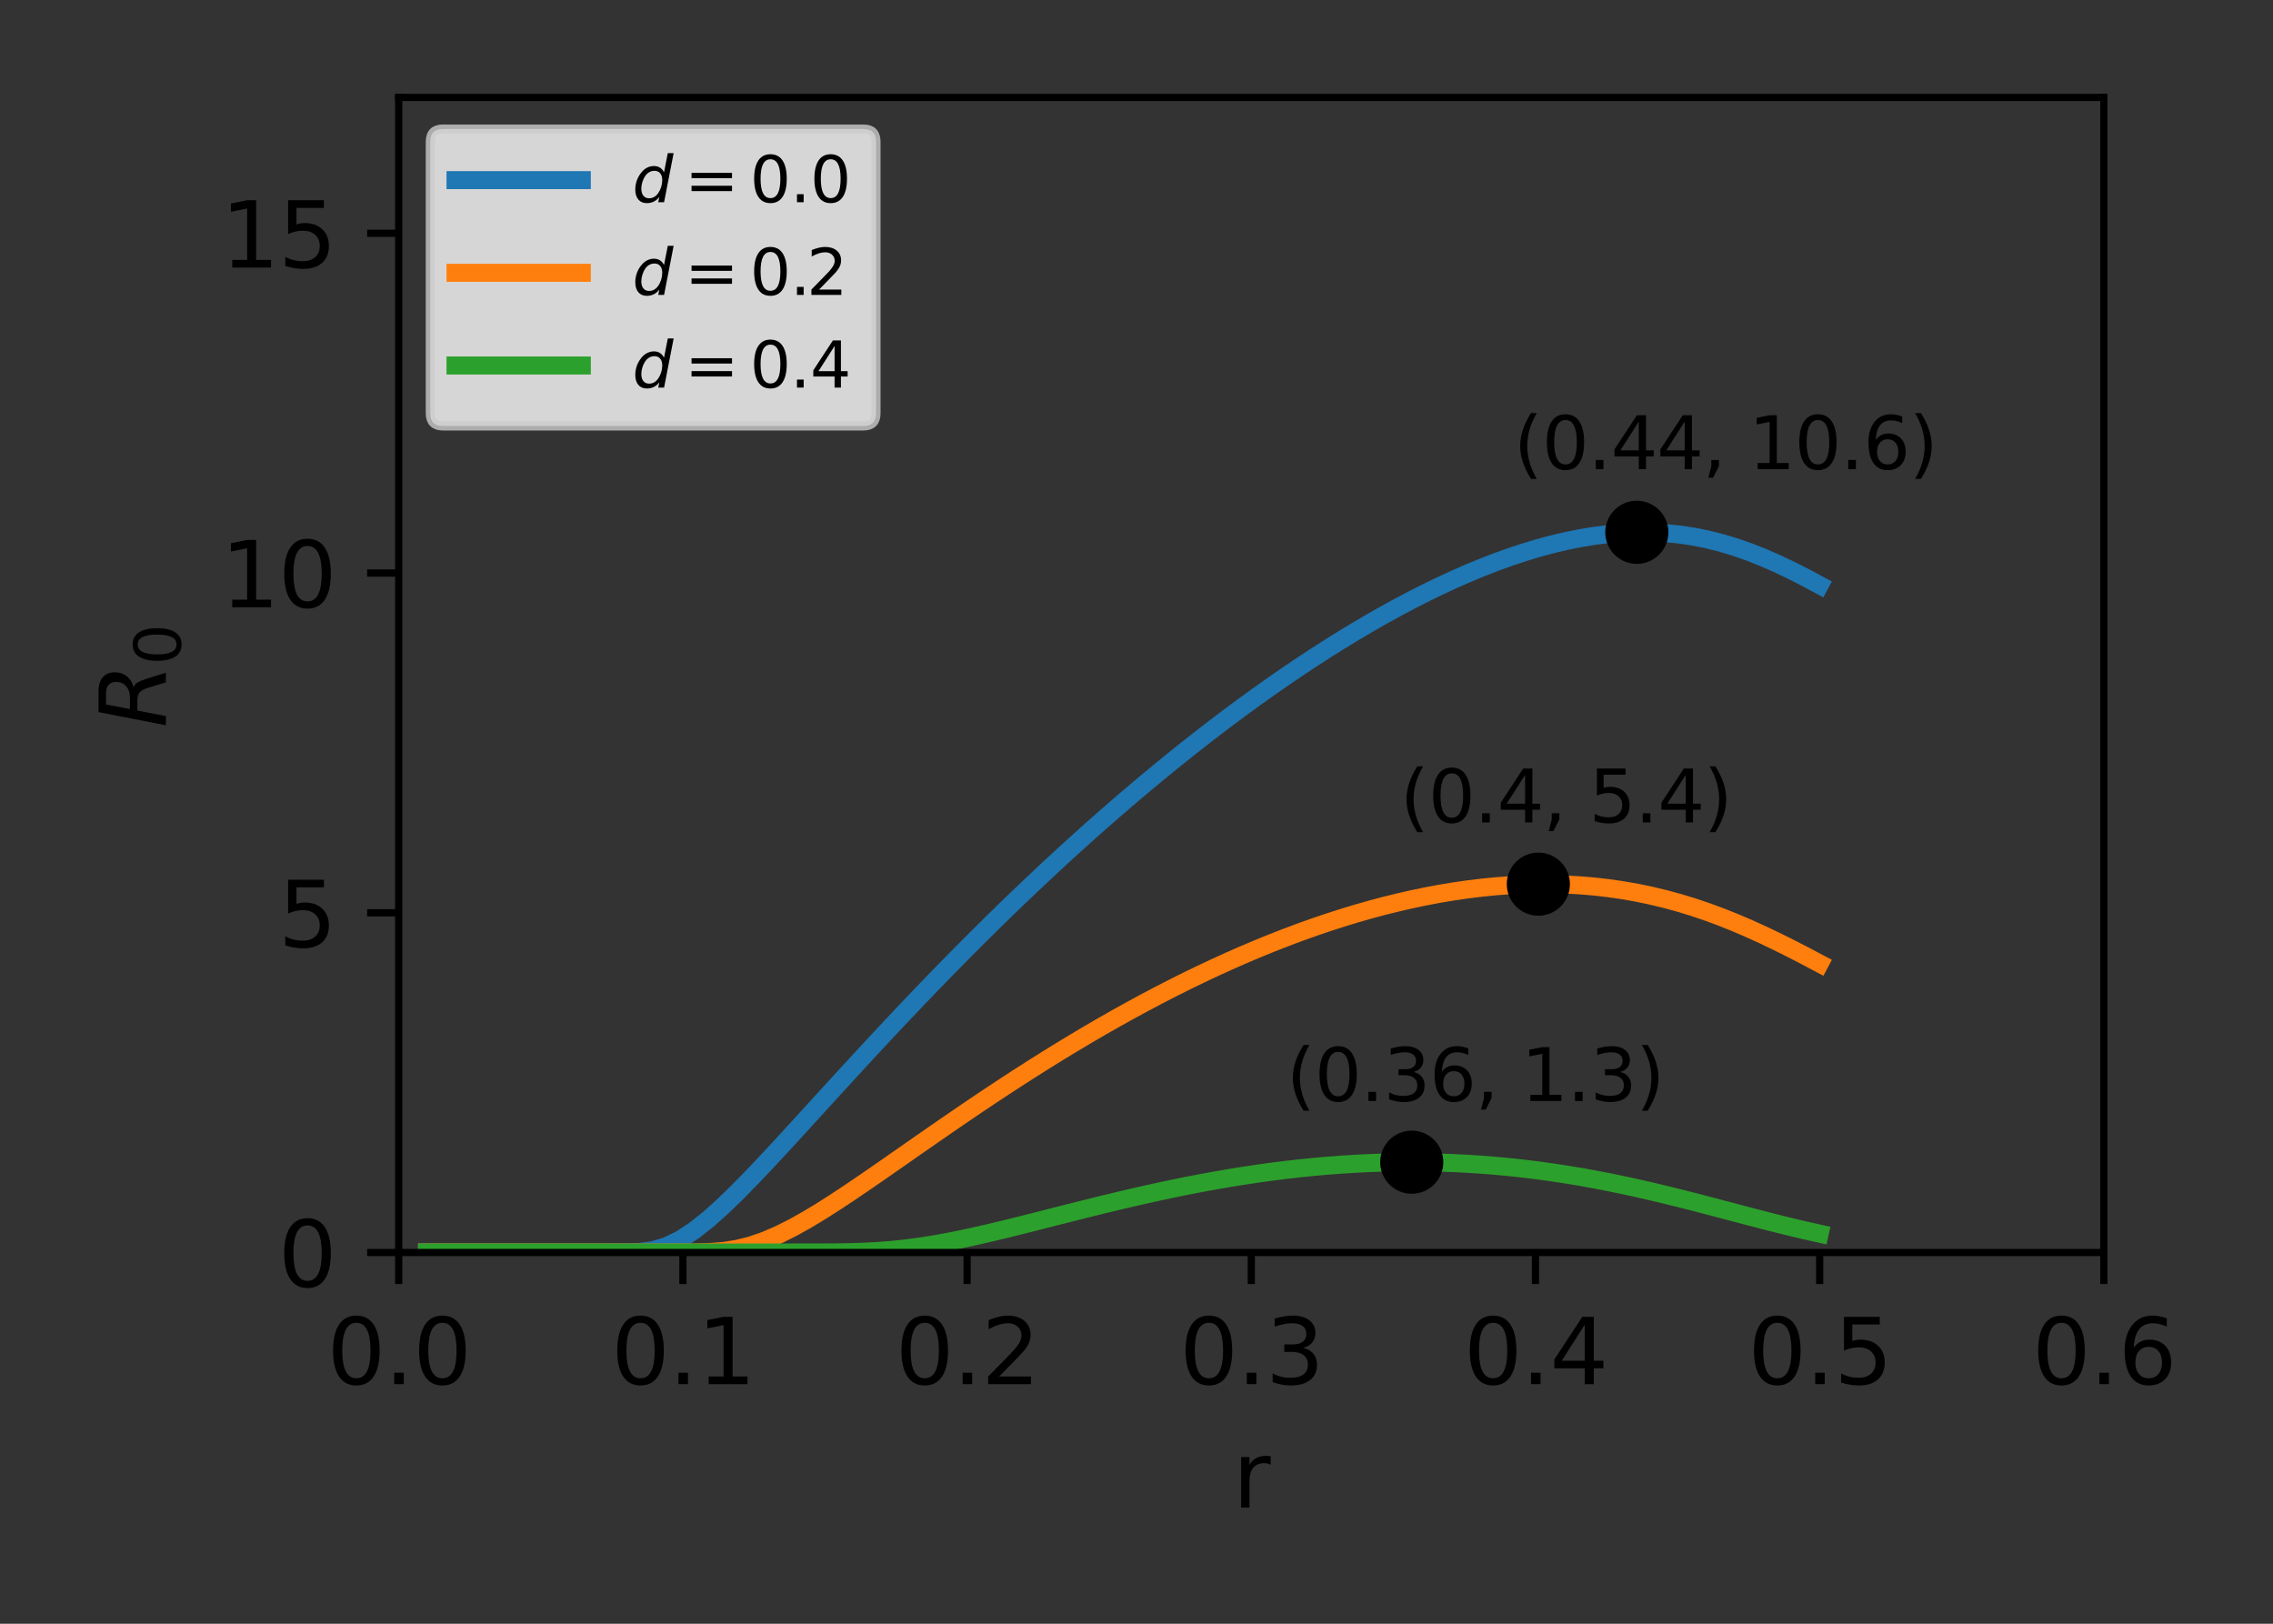 <?xml version="1.0" encoding="utf-8" standalone="no"?>
<!DOCTYPE svg PUBLIC "-//W3C//DTD SVG 1.1//EN"
  "http://www.w3.org/Graphics/SVG/1.1/DTD/svg11.dtd">
<svg xmlns:xlink="http://www.w3.org/1999/xlink" width="252pt" height="180pt" viewBox="0 0 252 180" xmlns="http://www.w3.org/2000/svg" version="1.1">
 <rect x="0" y="0" width="252" height="180" fill="#333333" stroke="none"/>
 <defs>
  <style type="text/css">*{stroke-linejoin: round; stroke-linecap: butt}</style>
 </defs>
 <g id="figure_1">
  <g id="patch_1">
   <path d="M 0 180 
L 252 180 
L 252 0 
L 0 0 
L 0 180 
z
" style="fill: none"/>
  </g>
  <g id="axes_1">
   <g id="patch_2">
    <path d="M 44.203 138.844 
L 233.248 138.844 
L 233.248 10.8 
L 44.203 10.8 
L 44.203 138.844 
z
" style="fill: none"/>
   </g>
   <g id="matplotlib.axis_1">
    <g id="xtick_1">
     <g id="line2d_1">
      <defs>
       <path id="m0e4a57281c" d="M 0 0 
L 0 3.5 
" style="stroke: #000000; stroke-width: 0.8"/>
      </defs>
      <g>
       <use xlink:href="#m0e4a57281c" x="44.203" y="138.844" style="stroke: #000000; stroke-width: 0.8"/>
      </g>
     </g>
     <g id="text_1">
      <!-- 0.0 -->
      <g transform="translate(36.252 153.442)scale(0.1 -0.1)">
       <defs>
        <path id="DejaVuSans-30" d="M 2034 4250 
Q 1547 4250 1301 3770 
Q 1056 3291 1056 2328 
Q 1056 1369 1301 889 
Q 1547 409 2034 409 
Q 2525 409 2770 889 
Q 3016 1369 3016 2328 
Q 3016 3291 2770 3770 
Q 2525 4250 2034 4250 
z
M 2034 4750 
Q 2819 4750 3233 4129 
Q 3647 3509 3647 2328 
Q 3647 1150 3233 529 
Q 2819 -91 2034 -91 
Q 1250 -91 836 529 
Q 422 1150 422 2328 
Q 422 3509 836 4129 
Q 1250 4750 2034 4750 
z
" transform="scale(0.016)"/>
        <path id="DejaVuSans-2e" d="M 684 794 
L 1344 794 
L 1344 0 
L 684 0 
L 684 794 
z
" transform="scale(0.016)"/>
       </defs>
       <use xlink:href="#DejaVuSans-30"/>
       <use xlink:href="#DejaVuSans-2e" x="63.623"/>
       <use xlink:href="#DejaVuSans-30" x="95.41"/>
      </g>
     </g>
    </g>
    <g id="xtick_2">
     <g id="line2d_2">
      <g>
       <use xlink:href="#m0e4a57281c" x="75.711" y="138.844" style="stroke: #000000; stroke-width: 0.8"/>
      </g>
     </g>
     <g id="text_2">
      <!-- 0.1 -->
      <g transform="translate(67.759 153.442)scale(0.1 -0.1)">
       <defs>
        <path id="DejaVuSans-31" d="M 794 531 
L 1825 531 
L 1825 4091 
L 703 3866 
L 703 4441 
L 1819 4666 
L 2450 4666 
L 2450 531 
L 3481 531 
L 3481 0 
L 794 0 
L 794 531 
z
" transform="scale(0.016)"/>
       </defs>
       <use xlink:href="#DejaVuSans-30"/>
       <use xlink:href="#DejaVuSans-2e" x="63.623"/>
       <use xlink:href="#DejaVuSans-31" x="95.41"/>
      </g>
     </g>
    </g>
    <g id="xtick_3">
     <g id="line2d_3">
      <g>
       <use xlink:href="#m0e4a57281c" x="107.218" y="138.844" style="stroke: #000000; stroke-width: 0.8"/>
      </g>
     </g>
     <g id="text_3">
      <!-- 0.2 -->
      <g transform="translate(99.267 153.442)scale(0.1 -0.1)">
       <defs>
        <path id="DejaVuSans-32" d="M 1228 531 
L 3431 531 
L 3431 0 
L 469 0 
L 469 531 
Q 828 903 1448 1529 
Q 2069 2156 2228 2338 
Q 2531 2678 2651 2914 
Q 2772 3150 2772 3378 
Q 2772 3750 2511 3984 
Q 2250 4219 1831 4219 
Q 1534 4219 1204 4116 
Q 875 4013 500 3803 
L 500 4441 
Q 881 4594 1212 4672 
Q 1544 4750 1819 4750 
Q 2544 4750 2975 4387 
Q 3406 4025 3406 3419 
Q 3406 3131 3298 2873 
Q 3191 2616 2906 2266 
Q 2828 2175 2409 1742 
Q 1991 1309 1228 531 
z
" transform="scale(0.016)"/>
       </defs>
       <use xlink:href="#DejaVuSans-30"/>
       <use xlink:href="#DejaVuSans-2e" x="63.623"/>
       <use xlink:href="#DejaVuSans-32" x="95.41"/>
      </g>
     </g>
    </g>
    <g id="xtick_4">
     <g id="line2d_4">
      <g>
       <use xlink:href="#m0e4a57281c" x="138.726" y="138.844" style="stroke: #000000; stroke-width: 0.8"/>
      </g>
     </g>
     <g id="text_4">
      <!-- 0.3 -->
      <g transform="translate(130.774 153.442)scale(0.1 -0.1)">
       <defs>
        <path id="DejaVuSans-33" d="M 2597 2516 
Q 3050 2419 3304 2112 
Q 3559 1806 3559 1356 
Q 3559 666 3084 287 
Q 2609 -91 1734 -91 
Q 1441 -91 1130 -33 
Q 819 25 488 141 
L 488 750 
Q 750 597 1062 519 
Q 1375 441 1716 441 
Q 2309 441 2620 675 
Q 2931 909 2931 1356 
Q 2931 1769 2642 2001 
Q 2353 2234 1838 2234 
L 1294 2234 
L 1294 2753 
L 1863 2753 
Q 2328 2753 2575 2939 
Q 2822 3125 2822 3475 
Q 2822 3834 2567 4026 
Q 2313 4219 1838 4219 
Q 1578 4219 1281 4162 
Q 984 4106 628 3988 
L 628 4550 
Q 988 4650 1302 4700 
Q 1616 4750 1894 4750 
Q 2613 4750 3031 4423 
Q 3450 4097 3450 3541 
Q 3450 3153 3228 2886 
Q 3006 2619 2597 2516 
z
" transform="scale(0.016)"/>
       </defs>
       <use xlink:href="#DejaVuSans-30"/>
       <use xlink:href="#DejaVuSans-2e" x="63.623"/>
       <use xlink:href="#DejaVuSans-33" x="95.41"/>
      </g>
     </g>
    </g>
    <g id="xtick_5">
     <g id="line2d_5">
      <g>
       <use xlink:href="#m0e4a57281c" x="170.233" y="138.844" style="stroke: #000000; stroke-width: 0.8"/>
      </g>
     </g>
     <g id="text_5">
      <!-- 0.4 -->
      <g transform="translate(162.282 153.442)scale(0.1 -0.1)">
       <defs>
        <path id="DejaVuSans-34" d="M 2419 4116 
L 825 1625 
L 2419 1625 
L 2419 4116 
z
M 2253 4666 
L 3047 4666 
L 3047 1625 
L 3713 1625 
L 3713 1100 
L 3047 1100 
L 3047 0 
L 2419 0 
L 2419 1100 
L 313 1100 
L 313 1709 
L 2253 4666 
z
" transform="scale(0.016)"/>
       </defs>
       <use xlink:href="#DejaVuSans-30"/>
       <use xlink:href="#DejaVuSans-2e" x="63.623"/>
       <use xlink:href="#DejaVuSans-34" x="95.41"/>
      </g>
     </g>
    </g>
    <g id="xtick_6">
     <g id="line2d_6">
      <g>
       <use xlink:href="#m0e4a57281c" x="201.741" y="138.844" style="stroke: #000000; stroke-width: 0.8"/>
      </g>
     </g>
     <g id="text_6">
      <!-- 0.5 -->
      <g transform="translate(193.789 153.442)scale(0.1 -0.1)">
       <defs>
        <path id="DejaVuSans-35" d="M 691 4666 
L 3169 4666 
L 3169 4134 
L 1269 4134 
L 1269 2991 
Q 1406 3038 1543 3061 
Q 1681 3084 1819 3084 
Q 2600 3084 3056 2656 
Q 3513 2228 3513 1497 
Q 3513 744 3044 326 
Q 2575 -91 1722 -91 
Q 1428 -91 1123 -41 
Q 819 9 494 109 
L 494 744 
Q 775 591 1075 516 
Q 1375 441 1709 441 
Q 2250 441 2565 725 
Q 2881 1009 2881 1497 
Q 2881 1984 2565 2268 
Q 2250 2553 1709 2553 
Q 1456 2553 1204 2497 
Q 953 2441 691 2322 
L 691 4666 
z
" transform="scale(0.016)"/>
       </defs>
       <use xlink:href="#DejaVuSans-30"/>
       <use xlink:href="#DejaVuSans-2e" x="63.623"/>
       <use xlink:href="#DejaVuSans-35" x="95.41"/>
      </g>
     </g>
    </g>
    <g id="xtick_7">
     <g id="line2d_7">
      <g>
       <use xlink:href="#m0e4a57281c" x="233.248" y="138.844" style="stroke: #000000; stroke-width: 0.8"/>
      </g>
     </g>
     <g id="text_7">
      <!-- 0.6 -->
      <g transform="translate(225.297 153.442)scale(0.1 -0.1)">
       <defs>
        <path id="DejaVuSans-36" d="M 2113 2584 
Q 1688 2584 1439 2293 
Q 1191 2003 1191 1497 
Q 1191 994 1439 701 
Q 1688 409 2113 409 
Q 2538 409 2786 701 
Q 3034 994 3034 1497 
Q 3034 2003 2786 2293 
Q 2538 2584 2113 2584 
z
M 3366 4563 
L 3366 3988 
Q 3128 4100 2886 4159 
Q 2644 4219 2406 4219 
Q 1781 4219 1451 3797 
Q 1122 3375 1075 2522 
Q 1259 2794 1537 2939 
Q 1816 3084 2150 3084 
Q 2853 3084 3261 2657 
Q 3669 2231 3669 1497 
Q 3669 778 3244 343 
Q 2819 -91 2113 -91 
Q 1303 -91 875 529 
Q 447 1150 447 2328 
Q 447 3434 972 4092 
Q 1497 4750 2381 4750 
Q 2619 4750 2861 4703 
Q 3103 4656 3366 4563 
z
" transform="scale(0.016)"/>
       </defs>
       <use xlink:href="#DejaVuSans-30"/>
       <use xlink:href="#DejaVuSans-2e" x="63.623"/>
       <use xlink:href="#DejaVuSans-36" x="95.41"/>
      </g>
     </g>
    </g>
    <g id="text_8">
     <!-- r -->
     <g transform="translate(136.67 167.12)scale(0.1 -0.1)">
      <defs>
       <path id="DejaVuSans-72" d="M 2631 2963 
Q 2534 3019 2420 3045 
Q 2306 3072 2169 3072 
Q 1681 3072 1420 2755 
Q 1159 2438 1159 1844 
L 1159 0 
L 581 0 
L 581 3500 
L 1159 3500 
L 1159 2956 
Q 1341 3275 1631 3429 
Q 1922 3584 2338 3584 
Q 2397 3584 2469 3576 
Q 2541 3569 2628 3553 
L 2631 2963 
z
" transform="scale(0.016)"/>
      </defs>
      <use xlink:href="#DejaVuSans-72"/>
     </g>
    </g>
   </g>
   <g id="matplotlib.axis_2">
    <g id="ytick_1">
     <g id="line2d_8">
      <defs>
       <path id="m2e373c9112" d="M 0 0 
L -3.5 0 
" style="stroke: #000000; stroke-width: 0.8"/>
      </defs>
      <g>
       <use xlink:href="#m2e373c9112" x="44.203" y="138.844" style="stroke: #000000; stroke-width: 0.8"/>
      </g>
     </g>
     <g id="text_9">
      <!-- 0 -->
      <g transform="translate(30.841 142.643)scale(0.1 -0.1)">
       <use xlink:href="#DejaVuSans-30"/>
      </g>
     </g>
    </g>
    <g id="ytick_2">
     <g id="line2d_9">
      <g>
       <use xlink:href="#m2e373c9112" x="44.203" y="101.184" style="stroke: #000000; stroke-width: 0.8"/>
      </g>
     </g>
     <g id="text_10">
      <!-- 5 -->
      <g transform="translate(30.841 104.983)scale(0.1 -0.1)">
       <use xlink:href="#DejaVuSans-35"/>
      </g>
     </g>
    </g>
    <g id="ytick_3">
     <g id="line2d_10">
      <g>
       <use xlink:href="#m2e373c9112" x="44.203" y="63.524" style="stroke: #000000; stroke-width: 0.8"/>
      </g>
     </g>
     <g id="text_11">
      <!-- 10 -->
      <g transform="translate(24.478 67.323)scale(0.1 -0.1)">
       <use xlink:href="#DejaVuSans-31"/>
       <use xlink:href="#DejaVuSans-30" x="63.623"/>
      </g>
     </g>
    </g>
    <g id="ytick_4">
     <g id="line2d_11">
      <g>
       <use xlink:href="#m2e373c9112" x="44.203" y="25.864" style="stroke: #000000; stroke-width: 0.8"/>
      </g>
     </g>
     <g id="text_12">
      <!-- 15 -->
      <g transform="translate(24.478 29.663)scale(0.1 -0.1)">
       <use xlink:href="#DejaVuSans-31"/>
       <use xlink:href="#DejaVuSans-35" x="63.623"/>
      </g>
     </g>
    </g>
    <g id="text_13">
     <!-- $R_0$ -->
     <g transform="translate(18.398 80.672)rotate(-90)scale(0.1 -0.1)">
      <defs>
       <path id="DejaVuSans-Oblique-52" d="M 1613 4147 
L 1294 2491 
L 2106 2491 
Q 2584 2491 2879 2755 
Q 3175 3019 3175 3444 
Q 3175 3784 2976 3965 
Q 2778 4147 2406 4147 
L 1613 4147 
z
M 2772 2241 
Q 2972 2194 3105 2009 
Q 3238 1825 3413 1275 
L 3809 0 
L 3144 0 
L 2778 1197 
Q 2638 1659 2453 1815 
Q 2269 1972 1888 1972 
L 1191 1972 
L 806 0 
L 172 0 
L 1081 4666 
L 2503 4666 
Q 3150 4666 3495 4373 
Q 3841 4081 3841 3531 
Q 3841 3044 3547 2687 
Q 3253 2331 2772 2241 
z
" transform="scale(0.016)"/>
      </defs>
      <use xlink:href="#DejaVuSans-Oblique-52" transform="translate(0 0.094)"/>
      <use xlink:href="#DejaVuSans-30" transform="translate(69.482 -16.312)scale(0.7)"/>
     </g>
    </g>
   </g>
   <g id="line2d_12">
    <path d="M 47.354 138.844 
L 48.913 138.844 
L 50.473 138.844 
L 52.032 138.844 
L 53.592 138.844 
L 55.151 138.844 
L 56.711 138.844 
L 58.27 138.844 
L 59.83 138.844 
L 61.389 138.844 
L 62.949 138.844 
L 64.508 138.844 
L 66.067 138.844 
L 67.627 138.844 
L 69.186 138.841 
L 70.746 138.8 
L 72.305 138.611 
L 73.865 138.158 
L 75.424 137.407 
L 76.984 136.386 
L 78.543 135.151 
L 80.103 133.756 
L 81.662 132.249 
L 83.222 130.662 
L 84.781 129.023 
L 86.34 127.348 
L 87.9 125.654 
L 89.459 123.948 
L 91.019 122.238 
L 92.578 120.53 
L 94.138 118.829 
L 95.697 117.136 
L 97.257 115.454 
L 98.816 113.786 
L 100.376 112.133 
L 101.935 110.496 
L 103.495 108.875 
L 105.054 107.273 
L 106.614 105.688 
L 108.173 104.123 
L 109.732 102.576 
L 111.292 101.05 
L 112.851 99.543 
L 114.411 98.056 
L 115.97 96.59 
L 117.53 95.145 
L 119.089 93.721 
L 120.649 92.317 
L 122.208 90.935 
L 123.768 89.575 
L 125.327 88.236 
L 126.887 86.919 
L 128.446 85.624 
L 130.006 84.352 
L 131.565 83.102 
L 133.124 81.875 
L 134.684 80.671 
L 136.243 79.491 
L 137.803 78.335 
L 139.362 77.202 
L 140.922 76.095 
L 142.481 75.013 
L 144.041 73.956 
L 145.6 72.925 
L 147.16 71.922 
L 148.719 70.946 
L 150.279 69.998 
L 151.838 69.079 
L 153.397 68.191 
L 154.957 67.333 
L 156.516 66.507 
L 158.076 65.715 
L 159.635 64.957 
L 161.195 64.235 
L 162.754 63.551 
L 164.314 62.906 
L 165.873 62.301 
L 167.433 61.74 
L 168.992 61.223 
L 170.552 60.753 
L 172.111 60.334 
L 173.671 59.966 
L 175.23 59.653 
L 176.789 59.397 
L 178.349 59.203 
L 179.908 59.072 
L 181.468 59.008 
L 183.027 59.015 
L 184.587 59.094 
L 186.146 59.248 
L 187.706 59.48 
L 189.265 59.792 
L 190.825 60.182 
L 192.384 60.652 
L 193.944 61.197 
L 195.503 61.814 
L 197.062 62.498 
L 198.622 63.24 
L 200.181 64.032 
L 201.741 64.867 
" clip-path="url(#p7cb580d3d5)" style="fill: none; stroke: #1f77b4; stroke-width: 2; stroke-linecap: square"/>
   </g>
   <g id="line2d_13">
    <path d="M 47.354 138.844 
L 48.913 138.844 
L 50.473 138.844 
L 52.032 138.844 
L 53.592 138.844 
L 55.151 138.844 
L 56.711 138.844 
L 58.27 138.844 
L 59.83 138.844 
L 61.389 138.844 
L 62.949 138.844 
L 64.508 138.844 
L 66.067 138.844 
L 67.627 138.844 
L 69.186 138.844 
L 70.746 138.844 
L 72.305 138.844 
L 73.865 138.844 
L 75.424 138.843 
L 76.984 138.838 
L 78.543 138.803 
L 80.103 138.691 
L 81.662 138.455 
L 83.222 138.07 
L 84.781 137.535 
L 86.34 136.866 
L 87.9 136.084 
L 89.459 135.212 
L 91.019 134.271 
L 92.578 133.279 
L 94.138 132.248 
L 95.697 131.192 
L 97.257 130.118 
L 98.816 129.034 
L 100.376 127.946 
L 101.935 126.858 
L 103.495 125.774 
L 105.054 124.697 
L 106.614 123.628 
L 108.173 122.571 
L 109.732 121.526 
L 111.292 120.496 
L 112.851 119.48 
L 114.411 118.481 
L 115.97 117.499 
L 117.53 116.534 
L 119.089 115.588 
L 120.649 114.661 
L 122.208 113.754 
L 123.768 112.867 
L 125.327 112.001 
L 126.887 111.155 
L 128.446 110.331 
L 130.006 109.529 
L 131.565 108.75 
L 133.124 107.993 
L 134.684 107.259 
L 136.243 106.549 
L 137.803 105.863 
L 139.362 105.202 
L 140.922 104.566 
L 142.481 103.955 
L 144.041 103.369 
L 145.6 102.811 
L 147.16 102.279 
L 148.719 101.775 
L 150.279 101.299 
L 151.838 100.852 
L 153.397 100.434 
L 154.957 100.047 
L 156.516 99.69 
L 158.076 99.365 
L 159.635 99.072 
L 161.195 98.813 
L 162.754 98.588 
L 164.314 98.398 
L 165.873 98.245 
L 167.433 98.129 
L 168.992 98.051 
L 170.552 98.013 
L 172.111 98.016 
L 173.671 98.06 
L 175.23 98.149 
L 176.789 98.281 
L 178.349 98.46 
L 179.908 98.686 
L 181.468 98.96 
L 183.027 99.284 
L 184.587 99.658 
L 186.146 100.082 
L 187.706 100.558 
L 189.265 101.084 
L 190.825 101.66 
L 192.384 102.283 
L 193.944 102.952 
L 195.503 103.662 
L 197.062 104.409 
L 198.622 105.187 
L 200.181 105.992 
L 201.741 106.819 
" clip-path="url(#p7cb580d3d5)" style="fill: none; stroke: #ff7f0e; stroke-width: 2; stroke-linecap: square"/>
   </g>
   <g id="line2d_14">
    <path d="M 47.354 138.844 
L 48.913 138.844 
L 50.473 138.844 
L 52.032 138.844 
L 53.592 138.844 
L 55.151 138.844 
L 56.711 138.844 
L 58.27 138.844 
L 59.83 138.844 
L 61.389 138.844 
L 62.949 138.844 
L 64.508 138.844 
L 66.067 138.844 
L 67.627 138.844 
L 69.186 138.844 
L 70.746 138.844 
L 72.305 138.844 
L 73.865 138.844 
L 75.424 138.844 
L 76.984 138.844 
L 78.543 138.844 
L 80.103 138.844 
L 81.662 138.844 
L 83.222 138.844 
L 84.781 138.844 
L 86.34 138.844 
L 87.9 138.844 
L 89.459 138.843 
L 91.019 138.841 
L 92.578 138.833 
L 94.138 138.81 
L 95.697 138.763 
L 97.257 138.684 
L 98.816 138.564 
L 100.376 138.402 
L 101.935 138.198 
L 103.495 137.953 
L 105.054 137.673 
L 106.614 137.362 
L 108.173 137.025 
L 109.732 136.667 
L 111.292 136.294 
L 112.851 135.909 
L 114.411 135.516 
L 115.97 135.12 
L 117.53 134.723 
L 119.089 134.327 
L 120.649 133.936 
L 122.208 133.551 
L 123.768 133.174 
L 125.327 132.806 
L 126.887 132.45 
L 128.446 132.105 
L 130.006 131.774 
L 131.565 131.457 
L 133.124 131.155 
L 134.684 130.869 
L 136.243 130.599 
L 137.803 130.347 
L 139.362 130.112 
L 140.922 129.896 
L 142.481 129.699 
L 144.041 129.52 
L 145.6 129.362 
L 147.16 129.224 
L 148.719 129.106 
L 150.279 129.009 
L 151.838 128.933 
L 153.397 128.878 
L 154.957 128.845 
L 156.516 128.835 
L 158.076 128.846 
L 159.635 128.88 
L 161.195 128.936 
L 162.754 129.015 
L 164.314 129.117 
L 165.873 129.242 
L 167.433 129.39 
L 168.992 129.56 
L 170.552 129.753 
L 172.111 129.969 
L 173.671 130.207 
L 175.23 130.466 
L 176.789 130.746 
L 178.349 131.047 
L 179.908 131.368 
L 181.468 131.706 
L 183.027 132.062 
L 184.587 132.433 
L 186.146 132.818 
L 187.706 133.214 
L 189.265 133.618 
L 190.825 134.029 
L 192.384 134.441 
L 193.944 134.853 
L 195.503 135.259 
L 197.062 135.656 
L 198.622 136.041 
L 200.181 136.409 
L 201.741 136.756 
" clip-path="url(#p7cb580d3d5)" style="fill: none; stroke: #2ca02c; stroke-width: 2; stroke-linecap: square"/>
   </g>
   <g id="PathCollection_1">
    <defs>
     <path id="m1b83516f70" d="M 0 3 
C 0.796 3 1.559 2.684 2.121 2.121 
C 2.684 1.559 3 0.796 3 0 
C 3 -0.796 2.684 -1.559 2.121 -2.121 
C 1.559 -2.684 0.796 -3 0 -3 
C -0.796 -3 -1.559 -2.684 -2.121 -2.121 
C -2.684 -1.559 -3 -0.796 -3 0 
C -3 0.796 -2.684 1.559 -2.121 2.121 
C -1.559 2.684 -0.796 3 0 3 
z
" style="stroke: #000000"/>
    </defs>
    <g clip-path="url(#p7cb580d3d5)">
     <use xlink:href="#m1b83516f70" x="181.468" y="59.008" style="stroke: #000000"/>
    </g>
   </g>
   <g id="text_14">
    <!-- (0.44, 10.6) -->
    <g transform="translate(167.836 52.005)scale(0.08 -0.08)">
     <defs>
      <path id="DejaVuSans-28" d="M 1984 4856 
Q 1566 4138 1362 3434 
Q 1159 2731 1159 2009 
Q 1159 1288 1364 580 
Q 1569 -128 1984 -844 
L 1484 -844 
Q 1016 -109 783 600 
Q 550 1309 550 2009 
Q 550 2706 781 3412 
Q 1013 4119 1484 4856 
L 1984 4856 
z
" transform="scale(0.016)"/>
      <path id="DejaVuSans-2c" d="M 750 794 
L 1409 794 
L 1409 256 
L 897 -744 
L 494 -744 
L 750 256 
L 750 794 
z
" transform="scale(0.016)"/>
      <path id="DejaVuSans-20" transform="scale(0.016)"/>
      <path id="DejaVuSans-29" d="M 513 4856 
L 1013 4856 
Q 1481 4119 1714 3412 
Q 1947 2706 1947 2009 
Q 1947 1309 1714 600 
Q 1481 -109 1013 -844 
L 513 -844 
Q 928 -128 1133 580 
Q 1338 1288 1338 2009 
Q 1338 2731 1133 3434 
Q 928 4138 513 4856 
z
" transform="scale(0.016)"/>
     </defs>
     <use xlink:href="#DejaVuSans-28"/>
     <use xlink:href="#DejaVuSans-30" x="39.014"/>
     <use xlink:href="#DejaVuSans-2e" x="102.637"/>
     <use xlink:href="#DejaVuSans-34" x="134.424"/>
     <use xlink:href="#DejaVuSans-34" x="198.047"/>
     <use xlink:href="#DejaVuSans-2c" x="261.67"/>
     <use xlink:href="#DejaVuSans-20" x="293.457"/>
     <use xlink:href="#DejaVuSans-31" x="325.244"/>
     <use xlink:href="#DejaVuSans-30" x="388.867"/>
     <use xlink:href="#DejaVuSans-2e" x="452.49"/>
     <use xlink:href="#DejaVuSans-36" x="484.277"/>
     <use xlink:href="#DejaVuSans-29" x="547.9"/>
    </g>
   </g>
   <g id="PathCollection_2">
    <g clip-path="url(#p7cb580d3d5)">
     <use xlink:href="#m1b83516f70" x="170.552" y="98.013" style="stroke: #000000"/>
    </g>
   </g>
   <g id="text_15">
    <!-- (0.4, 5.4) -->
    <g transform="translate(155.233 91.171)scale(0.08 -0.08)">
     <use xlink:href="#DejaVuSans-28"/>
     <use xlink:href="#DejaVuSans-30" x="39.014"/>
     <use xlink:href="#DejaVuSans-2e" x="102.637"/>
     <use xlink:href="#DejaVuSans-34" x="134.424"/>
     <use xlink:href="#DejaVuSans-2c" x="198.047"/>
     <use xlink:href="#DejaVuSans-20" x="229.834"/>
     <use xlink:href="#DejaVuSans-35" x="261.621"/>
     <use xlink:href="#DejaVuSans-2e" x="325.244"/>
     <use xlink:href="#DejaVuSans-34" x="357.031"/>
     <use xlink:href="#DejaVuSans-29" x="420.654"/>
    </g>
   </g>
   <g id="PathCollection_3">
    <g clip-path="url(#p7cb580d3d5)">
     <use xlink:href="#m1b83516f70" x="156.516" y="128.835" style="stroke: #000000"/>
    </g>
   </g>
   <g id="text_16">
    <!-- (0.36, 1.3) -->
    <g transform="translate(142.63 122.052)scale(0.08 -0.08)">
     <use xlink:href="#DejaVuSans-28"/>
     <use xlink:href="#DejaVuSans-30" x="39.014"/>
     <use xlink:href="#DejaVuSans-2e" x="102.637"/>
     <use xlink:href="#DejaVuSans-33" x="134.424"/>
     <use xlink:href="#DejaVuSans-36" x="198.047"/>
     <use xlink:href="#DejaVuSans-2c" x="261.67"/>
     <use xlink:href="#DejaVuSans-20" x="293.457"/>
     <use xlink:href="#DejaVuSans-31" x="325.244"/>
     <use xlink:href="#DejaVuSans-2e" x="388.867"/>
     <use xlink:href="#DejaVuSans-33" x="420.654"/>
     <use xlink:href="#DejaVuSans-29" x="484.277"/>
    </g>
   </g>
   <g id="patch_3">
    <path d="M 44.203 138.844 
L 44.203 10.8 
" style="fill: none; stroke: #000000; stroke-width: 0.8; stroke-linejoin: miter; stroke-linecap: square"/>
   </g>
   <g id="patch_4">
    <path d="M 233.248 138.844 
L 233.248 10.8 
" style="fill: none; stroke: #000000; stroke-width: 0.8; stroke-linejoin: miter; stroke-linecap: square"/>
   </g>
   <g id="patch_5">
    <path d="M 44.203 138.844 
L 233.248 138.844 
" style="fill: none; stroke: #000000; stroke-width: 0.8; stroke-linejoin: miter; stroke-linecap: square"/>
   </g>
   <g id="patch_6">
    <path d="M 44.203 10.8 
L 233.248 10.8 
" style="fill: none; stroke: #000000; stroke-width: 0.8; stroke-linejoin: miter; stroke-linecap: square"/>
   </g>
   <g id="legend_1">
    <g id="patch_7">
     <path d="M 49.103 47.224 
L 95.723 47.224 
Q 97.123 47.224 97.123 45.824 
L 97.123 15.7 
Q 97.123 14.3 95.723 14.3 
L 49.103 14.3 
Q 47.703 14.3 47.703 15.7 
L 47.703 45.824 
Q 47.703 47.224 49.103 47.224 
z
" style="fill: #ffffff; opacity: 0.8; stroke: #cccccc; stroke-linejoin: miter"/>
    </g>
    <g id="line2d_15">
     <path d="M 50.503 19.969 
L 57.503 19.969 
L 64.503 19.969 
" style="fill: none; stroke: #1f77b4; stroke-width: 2; stroke-linecap: square"/>
    </g>
    <g id="text_17">
     <!-- $d=0.0$ -->
     <g transform="translate(70.103 22.419)scale(0.07 -0.07)">
      <defs>
       <path id="DejaVuSans-Oblique-64" d="M 2675 525 
Q 2444 222 2128 65 
Q 1813 -91 1428 -91 
Q 903 -91 598 267 
Q 294 625 294 1247 
Q 294 1766 478 2236 
Q 663 2706 1013 3078 
Q 1244 3325 1534 3454 
Q 1825 3584 2144 3584 
Q 2481 3584 2739 3421 
Q 2997 3259 3138 2956 
L 3513 4863 
L 4091 4863 
L 3144 0 
L 2566 0 
L 2675 525 
z
M 891 1350 
Q 891 897 1095 644 
Q 1300 391 1663 391 
Q 1931 391 2161 520 
Q 2391 650 2566 903 
Q 2750 1166 2856 1509 
Q 2963 1853 2963 2188 
Q 2963 2622 2758 2865 
Q 2553 3109 2194 3109 
Q 1922 3109 1687 2981 
Q 1453 2853 1288 2613 
Q 1106 2353 998 2009 
Q 891 1666 891 1350 
z
" transform="scale(0.016)"/>
       <path id="DejaVuSans-3d" d="M 678 2906 
L 4684 2906 
L 4684 2381 
L 678 2381 
L 678 2906 
z
M 678 1631 
L 4684 1631 
L 4684 1100 
L 678 1100 
L 678 1631 
z
" transform="scale(0.016)"/>
      </defs>
      <use xlink:href="#DejaVuSans-Oblique-64" transform="translate(0 0.016)"/>
      <use xlink:href="#DejaVuSans-3d" transform="translate(82.959 0.016)"/>
      <use xlink:href="#DejaVuSans-30" transform="translate(186.23 0.016)"/>
      <use xlink:href="#DejaVuSans-2e" transform="translate(249.854 0.016)"/>
      <use xlink:href="#DejaVuSans-30" transform="translate(281.641 0.016)"/>
     </g>
    </g>
    <g id="line2d_16">
     <path d="M 50.503 30.244 
L 57.503 30.244 
L 64.503 30.244 
" style="fill: none; stroke: #ff7f0e; stroke-width: 2; stroke-linecap: square"/>
    </g>
    <g id="text_18">
     <!-- $d=0.2$ -->
     <g transform="translate(70.103 32.694)scale(0.07 -0.07)">
      <use xlink:href="#DejaVuSans-Oblique-64" transform="translate(0 0.016)"/>
      <use xlink:href="#DejaVuSans-3d" transform="translate(82.959 0.016)"/>
      <use xlink:href="#DejaVuSans-30" transform="translate(186.23 0.016)"/>
      <use xlink:href="#DejaVuSans-2e" transform="translate(249.854 0.016)"/>
      <use xlink:href="#DejaVuSans-32" transform="translate(276.141 0.016)"/>
     </g>
    </g>
    <g id="line2d_17">
     <path d="M 50.503 40.518 
L 57.503 40.518 
L 64.503 40.518 
" style="fill: none; stroke: #2ca02c; stroke-width: 2; stroke-linecap: square"/>
    </g>
    <g id="text_19">
     <!-- $d=0.4$ -->
     <g transform="translate(70.103 42.968)scale(0.07 -0.07)">
      <use xlink:href="#DejaVuSans-Oblique-64" transform="translate(0 0.016)"/>
      <use xlink:href="#DejaVuSans-3d" transform="translate(82.959 0.016)"/>
      <use xlink:href="#DejaVuSans-30" transform="translate(186.23 0.016)"/>
      <use xlink:href="#DejaVuSans-2e" transform="translate(249.854 0.016)"/>
      <use xlink:href="#DejaVuSans-34" transform="translate(281.641 0.016)"/>
     </g>
    </g>
   </g>
  </g>
 </g>
 <defs>
  <clipPath id="p7cb580d3d5">
   <rect x="44.203" y="10.8" width="189.045" height="128.044"/>
  </clipPath>
 </defs>
</svg>
